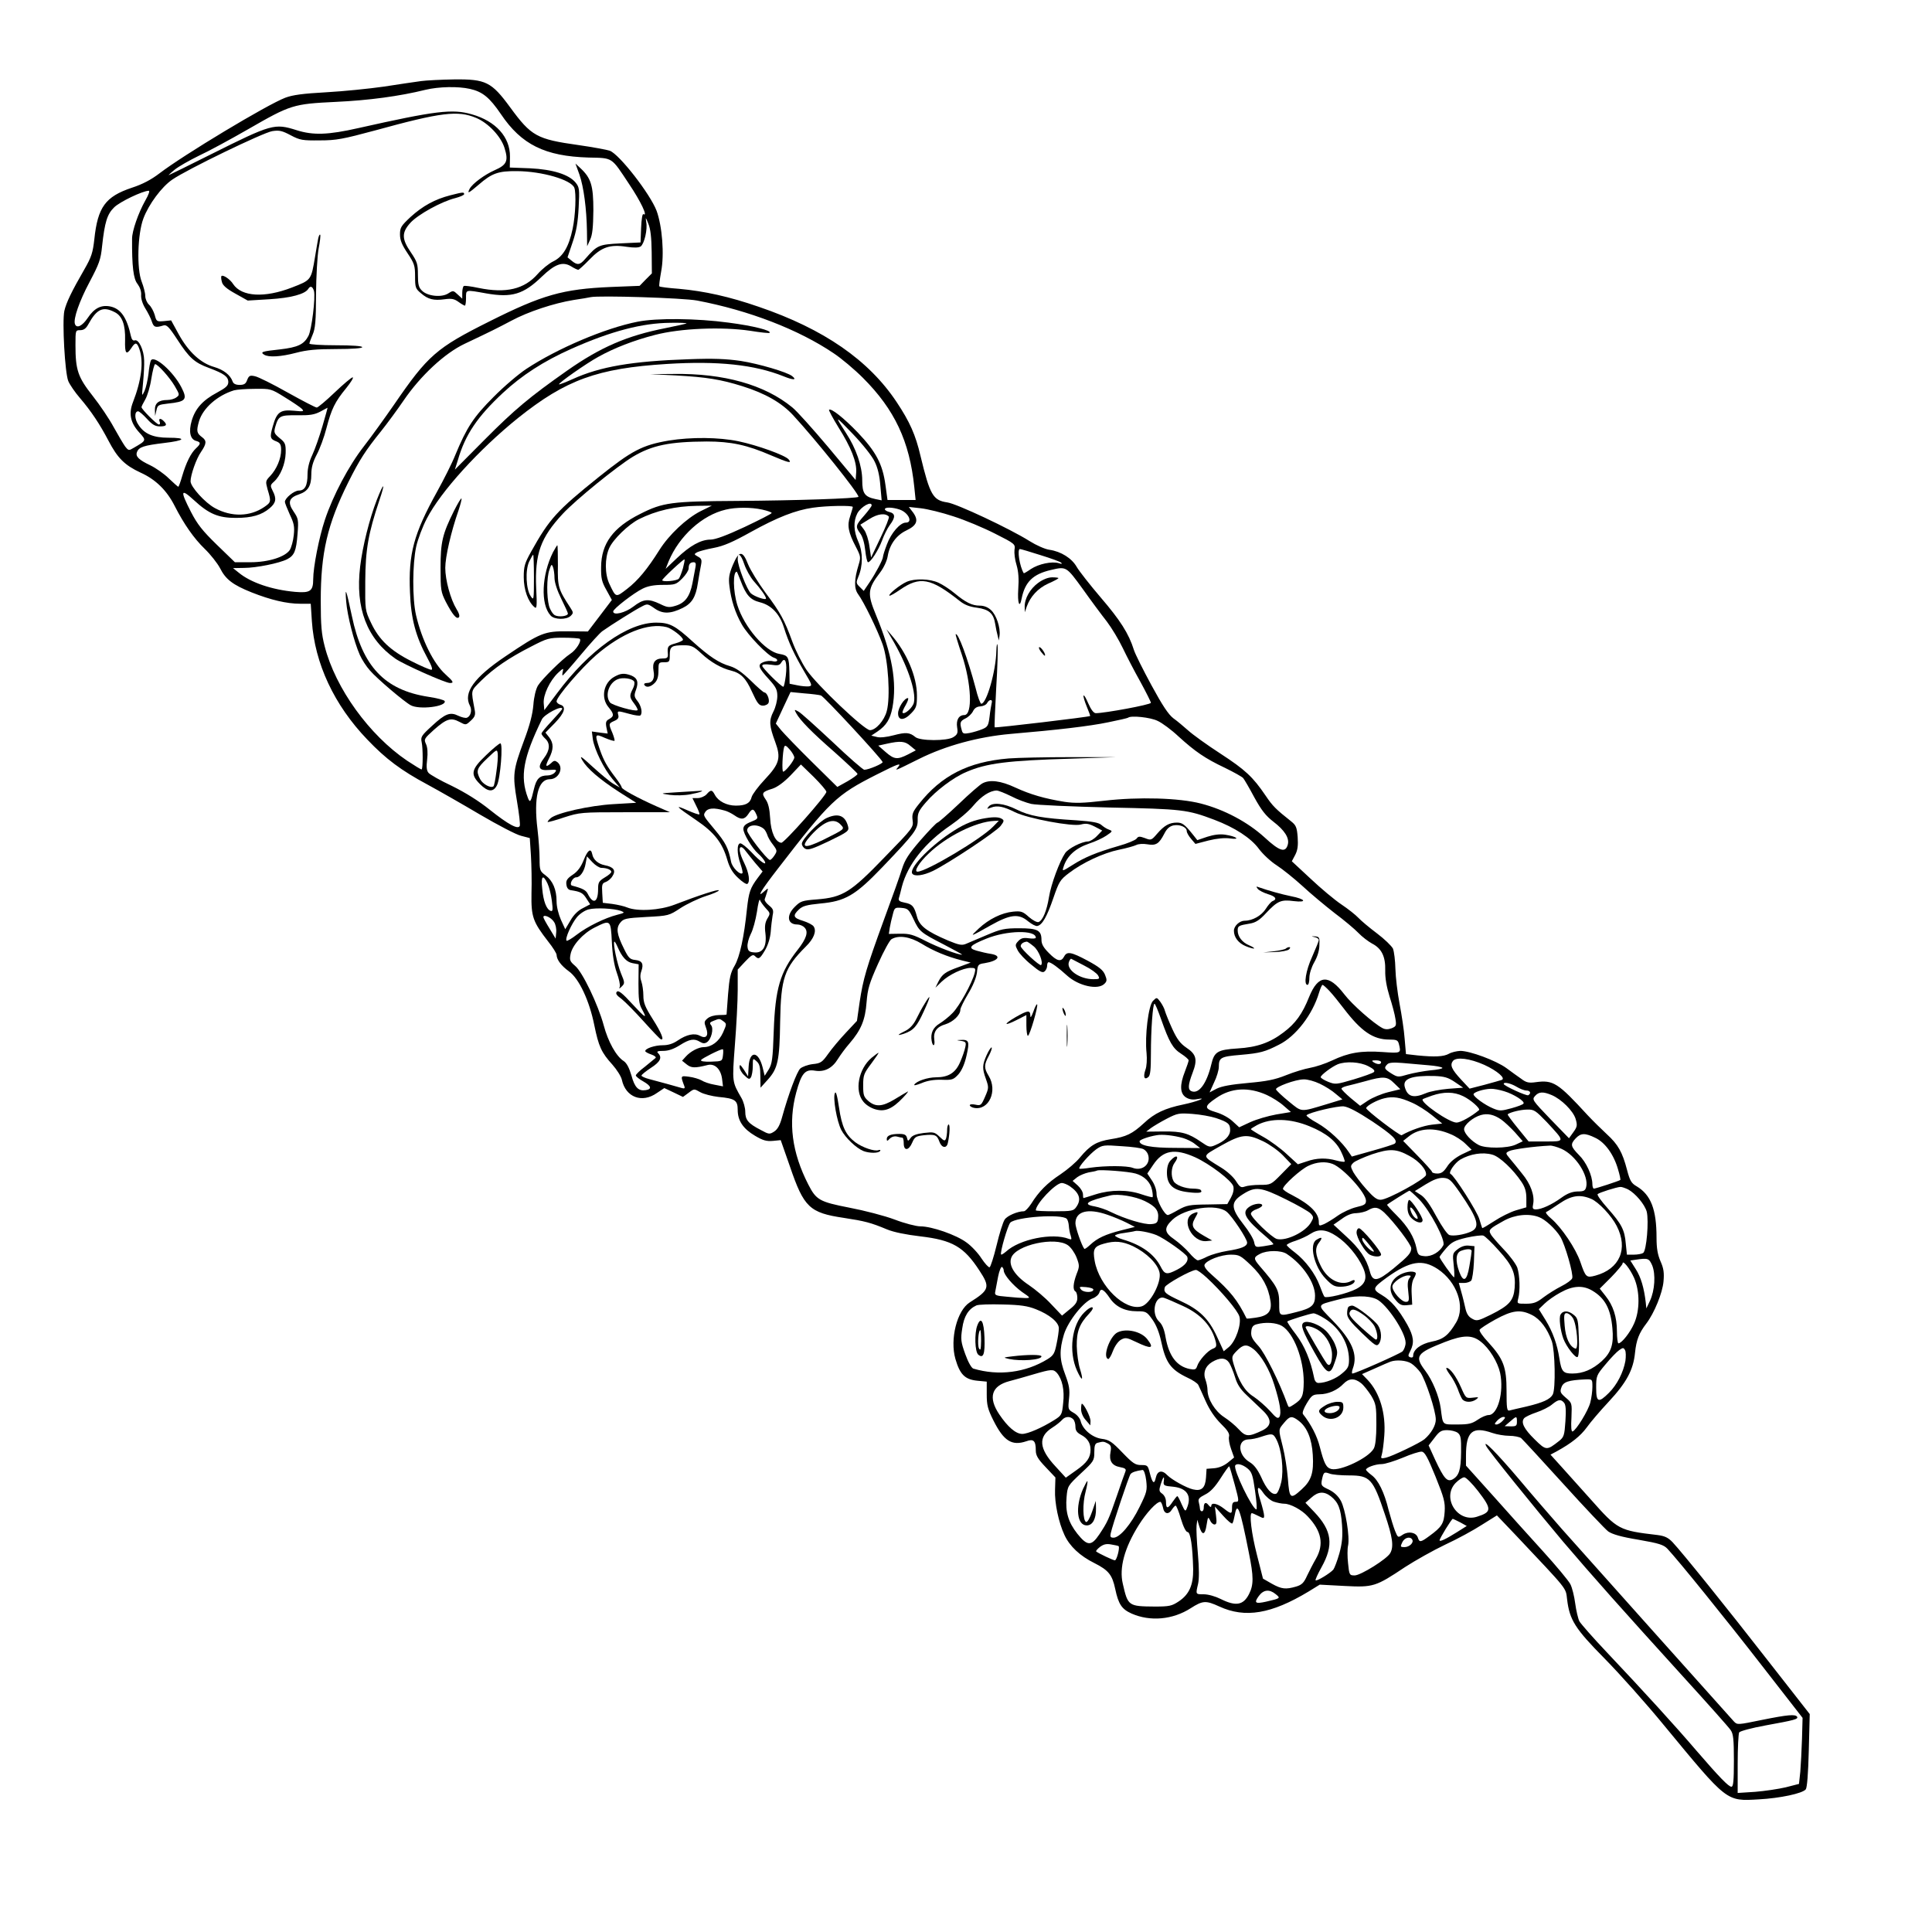 <?xml version="1.0" standalone="no"?>
<!DOCTYPE svg PUBLIC "-//W3C//DTD SVG 20010904//EN"
 "http://www.w3.org/TR/2001/REC-SVG-20010904/DTD/svg10.dtd">
<svg version="1.0" xmlns="http://www.w3.org/2000/svg"
 width="1024pt" height="1024pt" viewBox="0 0 1024 1024"
 preserveAspectRatio="xMidYMid meet">
<g transform="translate(0,1024) scale(0.1,-0.1)"
fill="#000000" stroke="none">
<path d="M2230 9810 c-30 -4 -118 -17 -195 -29 -77 -11 -214 -25 -305 -30
-125 -7 -178 -14 -218 -29 -97 -37 -539 -303 -667 -401 -43 -33 -90 -58 -146
-76 -140 -47 -181 -102 -199 -273 -8 -71 -15 -94 -53 -160 -67 -116 -96 -176
-106 -220 -12 -57 3 -329 21 -372 8 -19 36 -60 62 -90 59 -69 105 -138 151
-226 48 -92 86 -130 170 -169 80 -36 139 -94 181 -177 49 -96 102 -172 159
-227 31 -30 67 -76 81 -102 30 -60 68 -89 168 -129 101 -40 186 -60 257 -60
l56 0 6 -92 c15 -224 118 -445 294 -628 98 -103 180 -164 318 -238 61 -33 187
-105 280 -160 94 -55 191 -106 217 -112 l46 -12 6 -91 c3 -51 5 -141 3 -202
-2 -125 7 -150 89 -256 24 -30 44 -62 44 -70 1 -26 24 -57 65 -87 54 -38 109
-156 135 -286 23 -112 37 -144 96 -209 23 -26 46 -62 50 -80 20 -93 107 -126
186 -70 l39 26 49 -23 50 -24 30 22 c29 22 29 22 62 3 18 -10 61 -21 96 -25
88 -8 102 -18 102 -69 0 -57 29 -100 92 -137 42 -25 61 -30 95 -27 l41 4 49
-140 c74 -217 104 -245 285 -272 111 -17 143 -25 229 -61 36 -15 101 -28 177
-37 170 -20 231 -55 313 -181 58 -88 54 -103 -51 -169 -68 -43 -106 -196 -76
-300 24 -82 50 -108 114 -115 l52 -5 0 -67 c0 -57 5 -78 35 -138 55 -110 98
-137 175 -111 38 14 50 3 50 -49 0 -26 11 -45 52 -88 l52 -55 -2 -65 c-3 -70
19 -174 50 -240 27 -59 82 -111 159 -149 75 -38 94 -62 110 -137 17 -81 35
-107 86 -130 99 -44 219 -33 314 28 64 41 80 42 152 9 137 -63 276 -39 472 79
l60 37 131 -7 c153 -8 165 -4 321 100 54 35 150 89 213 119 63 29 151 77 194
105 l80 50 101 -106 c279 -296 263 -275 271 -339 13 -109 42 -155 198 -313 79
-80 221 -239 316 -355 338 -409 328 -402 503 -392 111 6 230 31 248 53 7 9 13
83 16 206 l5 193 -219 280 c-221 284 -453 572 -508 631 -24 25 -42 33 -80 38
-204 24 -211 28 -353 188 -56 62 -126 141 -157 175 l-57 63 32 17 c80 44 127
82 160 127 19 27 72 89 116 136 95 102 131 169 140 260 7 68 21 104 60 155 42
55 86 163 91 223 4 46 1 69 -16 107 -15 35 -21 68 -21 125 0 150 -30 227 -105
272 -28 16 -36 29 -51 86 -25 96 -48 136 -107 190 -28 26 -74 71 -102 101
-158 172 -182 188 -276 175 -36 -5 -50 -2 -76 18 -18 12 -53 38 -79 57 -55 40
-193 91 -244 91 -19 -1 -46 -7 -60 -15 -28 -16 -76 -18 -167 -9 l-61 7 -7 81
c-3 44 -16 128 -27 186 -11 58 -21 141 -22 185 -1 44 -7 92 -13 107 -7 14 -45
51 -85 81 -40 30 -84 67 -98 82 -14 15 -54 47 -90 71 -36 24 -110 86 -164 137
l-99 92 18 34 c13 25 16 50 13 94 -4 52 -9 63 -34 83 -82 65 -99 82 -136 137
-68 100 -108 137 -240 223 -71 46 -147 101 -170 122 -24 21 -59 51 -79 65 -26
20 -58 68 -116 175 -44 81 -86 165 -93 187 -27 87 -73 158 -175 277 -58 68
-116 142 -128 163 -26 46 -83 82 -145 91 -23 3 -70 24 -105 46 -103 65 -386
198 -436 205 -76 11 -92 39 -142 246 -26 112 -57 181 -126 285 -148 223 -386
388 -732 506 -156 54 -288 83 -421 95 -55 4 -102 10 -105 13 -3 2 2 37 9 77
18 92 6 242 -24 324 -34 89 -197 299 -248 318 -14 5 -89 19 -166 30 -221 31
-250 47 -362 200 -99 135 -129 150 -298 148 -66 -1 -146 -5 -176 -9z m260 -41
c68 -15 105 -46 165 -134 109 -162 234 -223 464 -230 131 -3 119 5 215 -140
62 -92 102 -176 76 -160 -5 3 -10 -26 -12 -72 l-3 -78 -107 -5 c-115 -6 -122
-9 -186 -82 -28 -33 -42 -35 -72 -10 l-22 18 27 80 c20 58 28 106 32 184 5 97
4 107 -16 132 -35 43 -120 70 -242 76 l-107 4 1 58 c1 103 -75 188 -202 224
-103 30 -192 19 -602 -73 -159 -36 -239 -39 -327 -11 -117 37 -132 33 -452
-127 -118 -59 -219 -109 -225 -111 -5 -3 8 10 30 28 22 18 81 51 130 75 50 23
166 86 260 140 226 130 238 134 465 145 174 8 338 30 475 64 71 17 173 19 235
5z m34 -154 c64 -27 131 -98 150 -159 22 -69 12 -90 -52 -118 -54 -24 -118
-71 -133 -99 -14 -28 -6 -24 48 22 70 61 104 73 203 72 134 -1 287 -46 304
-88 11 -29 6 -148 -9 -218 -20 -95 -51 -147 -102 -172 -23 -11 -60 -41 -83
-67 -71 -81 -168 -104 -314 -74 -38 8 -73 13 -78 10 -4 -3 -8 -19 -8 -36 l0
-31 -24 22 c-23 22 -25 22 -50 6 -35 -23 -110 -15 -139 14 -18 17 -22 33 -22
85 0 57 -4 69 -37 118 -49 71 -50 105 -3 157 40 44 165 113 238 131 26 7 47
16 47 21 0 12 -6 11 -73 -6 -82 -21 -146 -56 -211 -115 -50 -47 -56 -56 -56
-92 0 -31 10 -55 40 -100 36 -54 40 -66 40 -123 0 -58 2 -65 31 -89 38 -33 68
-40 126 -32 36 5 51 2 73 -14 15 -11 31 -20 34 -20 3 0 6 18 6 40 0 46 -5 45
107 25 136 -24 198 -5 295 89 70 67 110 81 154 55 17 -11 35 -19 39 -19 3 0
30 24 59 54 63 66 108 82 197 68 41 -6 64 -5 75 2 19 15 37 90 29 130 -4 27
-3 26 11 -9 12 -28 17 -74 18 -152 l1 -112 -33 -33 -32 -33 -153 -6 c-255 -11
-363 -42 -644 -183 -280 -140 -325 -179 -504 -440 -50 -72 -121 -171 -160
-221 -81 -104 -164 -261 -207 -390 -31 -93 -62 -251 -62 -315 0 -63 -16 -74
-96 -67 -122 11 -235 49 -299 102 l-30 24 58 1 c65 0 188 25 229 46 38 20 48
43 55 134 6 75 4 82 -21 119 -33 48 -25 73 29 91 47 16 65 44 65 105 0 37 8
66 29 106 16 30 39 92 51 139 27 103 45 140 105 213 25 31 41 57 34 57 -6 0
-49 -36 -95 -80 -46 -44 -89 -80 -95 -80 -7 0 -76 36 -155 80 -78 44 -156 83
-173 86 -26 6 -32 3 -41 -20 -7 -20 -16 -26 -40 -26 -20 0 -33 6 -37 18 -12
34 -47 62 -98 77 -71 20 -136 80 -187 172 l-41 75 -39 -4 c-37 -3 -39 -2 -48
33 -6 20 -19 44 -30 54 -11 10 -20 31 -20 46 0 16 -9 50 -19 76 -27 68 -22
253 9 335 28 75 97 168 153 206 76 53 483 250 530 257 37 6 53 2 98 -22 49
-26 63 -28 154 -27 88 0 123 7 294 53 349 96 438 107 535 66z m-1754 -438
c-37 -66 -70 -161 -70 -202 -1 -146 7 -214 29 -240 13 -18 21 -40 19 -60 -1
-19 8 -47 23 -71 13 -21 29 -52 34 -69 10 -30 19 -33 61 -20 17 5 29 -6 74
-75 63 -97 91 -122 167 -150 80 -30 103 -46 103 -75 0 -19 -12 -30 -60 -56
-75 -40 -115 -84 -134 -149 -17 -58 -8 -99 24 -107 25 -7 25 -15 -1 -39 -27
-25 -52 -75 -73 -146 -9 -32 -19 -58 -21 -58 -2 0 -25 20 -50 44 -25 25 -70
56 -99 70 -61 29 -79 47 -70 70 10 27 37 35 143 48 112 13 124 28 23 28 -79 0
-127 20 -158 68 -22 31 -22 72 -2 72 6 0 27 -18 47 -40 28 -31 44 -40 69 -40
34 0 40 8 20 28 -17 17 -29 15 -22 -3 4 -8 2 -15 -4 -15 -11 0 -92 81 -92 92
0 4 9 22 20 41 11 19 26 68 32 110 7 43 16 77 20 77 14 0 77 -70 104 -116 26
-45 27 -47 9 -60 -10 -8 -32 -14 -48 -14 -46 0 -67 -17 -66 -53 l1 -32 7 30
c6 28 10 30 61 36 96 10 105 21 71 87 -43 83 -143 171 -161 142 -4 -7 -10 -38
-13 -71 -4 -32 -13 -73 -21 -91 -15 -32 -15 -30 -8 42 4 41 7 95 6 120 -1 54
-29 114 -50 106 -9 -3 -16 4 -20 22 -22 101 -55 147 -111 158 -48 9 -84 -10
-118 -61 -29 -43 -59 -58 -68 -32 -9 27 23 120 78 223 50 95 59 118 66 189 14
128 27 170 64 206 29 29 150 87 183 88 7 1 1 -19 -18 -52z m2925 -530 c274
-52 538 -154 723 -279 41 -27 111 -86 156 -131 168 -168 247 -336 272 -579 l7
-68 -75 0 -74 0 -11 80 c-15 110 -50 176 -146 277 -75 78 -142 131 -153 121
-2 -3 20 -44 50 -93 67 -106 98 -185 94 -239 l-3 -40 -146 175 c-81 96 -166
191 -190 210 -146 120 -363 181 -629 177 l-125 -1 140 -7 c160 -9 235 -21 350
-57 121 -38 207 -87 269 -154 121 -131 346 -412 346 -432 0 -9 -337 -20 -645
-22 -346 -2 -392 -8 -512 -69 -144 -72 -206 -157 -207 -281 -1 -59 3 -78 28
-122 l29 -53 -63 -83 -64 -84 -105 1 c-125 1 -146 -7 -331 -132 -168 -113
-226 -194 -189 -263 12 -23 4 -55 -16 -63 -8 -3 -28 2 -45 10 -44 22 -70 12
-140 -53 -57 -52 -61 -59 -55 -87 7 -32 7 -137 0 -144 -2 -2 -36 19 -77 46
-201 136 -380 384 -437 606 -17 65 -21 111 -21 242 0 254 35 405 146 628 60
120 91 168 174 271 31 39 85 112 119 162 90 132 218 251 324 301 150 71 171
82 247 122 89 48 226 93 330 110 41 6 82 13 90 15 44 10 492 -4 565 -18z
m-3086 -62 c39 -20 56 -67 54 -147 -2 -72 6 -83 33 -43 21 33 30 32 43 -6 23
-66 11 -164 -34 -280 -24 -61 -14 -109 32 -160 40 -44 40 -43 -29 -83 -25 -15
-27 -15 -45 8 -10 14 -37 60 -61 103 -23 43 -73 117 -111 165 -78 99 -91 137
-91 268 0 79 0 80 25 80 19 0 31 9 43 31 45 82 78 97 141 64z m901 -451 c41
-25 82 -53 90 -61 13 -14 9 -15 -42 -10 -72 7 -91 -7 -112 -82 -17 -59 -15
-68 20 -81 19 -8 24 -17 24 -45 0 -46 -24 -102 -58 -138 -25 -26 -25 -29 -14
-70 20 -66 19 -69 -17 -94 -76 -52 -174 -54 -262 -6 -52 28 -129 113 -129 142
0 33 30 119 55 155 30 44 31 60 7 78 -30 22 -32 33 -17 86 21 69 97 136 185
163 14 4 63 8 110 8 85 1 86 1 160 -45z m199 -153 c-16 -55 -40 -123 -54 -153
-16 -33 -25 -71 -25 -101 0 -61 -14 -87 -46 -87 -25 0 -74 -40 -74 -60 0 -6
12 -36 26 -67 22 -46 26 -64 21 -110 -3 -30 -13 -65 -21 -78 -25 -37 -113 -65
-209 -65 l-82 0 -96 93 c-76 74 -103 108 -137 174 -58 113 -55 127 16 62 79
-73 129 -94 222 -94 85 0 137 15 180 52 33 28 37 50 15 92 -13 26 -13 30 6 47
36 32 61 95 63 152 1 49 -2 56 -32 80 -30 25 -31 30 -23 60 17 58 25 62 116
61 67 -1 91 3 122 19 21 11 39 21 39 21 1 1 -11 -44 -27 -98z m2926 -186 c17
-33 27 -76 31 -129 l7 -78 -34 7 c-56 12 -69 30 -69 99 0 76 -33 170 -86 251
-62 96 -60 95 36 -5 50 -52 102 -117 115 -145z m-15 -234 c0 -4 -18 -29 -40
-54 -46 -52 -47 -58 -20 -95 12 -16 22 -51 26 -89 4 -35 10 -63 15 -63 14 0
55 64 74 115 10 28 28 64 41 82 31 41 30 61 -1 69 -14 3 -25 10 -25 15 0 12
41 11 79 -2 46 -16 71 -69 32 -69 -30 0 -78 -55 -100 -115 -12 -31 -21 -60
-21 -66 0 -15 -39 -88 -73 -138 l-29 -43 -21 21 c-20 19 -20 24 -8 53 25 58
25 131 1 185 -26 58 -28 109 -6 152 19 35 76 68 76 42z m-908 -31 c-74 -38
-166 -124 -217 -205 -64 -102 -114 -162 -171 -206 -61 -47 -59 -48 -94 26 -25
52 -25 137 -1 190 21 47 102 125 157 153 92 46 193 69 308 71 l79 1 -61 -30z
m808 23 c0 -5 -7 -26 -14 -49 -17 -48 -10 -86 30 -162 26 -50 27 -56 15 -95
-24 -78 -25 -126 -3 -156 31 -42 102 -188 130 -266 30 -84 42 -281 22 -354
-13 -50 -58 -101 -89 -101 -30 0 -281 239 -336 319 -25 37 -58 103 -75 149
-43 118 -63 154 -143 261 -38 52 -80 120 -92 150 -29 75 -48 74 -81 -4 -20
-48 -23 -70 -18 -110 9 -76 31 -144 66 -205 32 -57 137 -165 170 -176 26 -8
22 -25 -5 -19 -12 4 -35 2 -50 -4 -34 -13 -28 -30 30 -93 36 -40 43 -54 43
-88 0 -22 -9 -59 -21 -82 -24 -47 -22 -75 10 -161 31 -84 23 -115 -55 -198
-35 -37 -66 -79 -70 -93 -8 -33 -31 -46 -84 -46 -48 0 -93 23 -111 57 -15 28
-21 29 -44 3 -10 -11 -31 -20 -47 -20 l-28 0 20 -41 c12 -23 19 -43 17 -45 -3
-3 -31 7 -63 21 -72 32 -63 22 46 -52 96 -65 139 -120 165 -211 12 -41 28 -68
57 -95 21 -20 43 -35 49 -32 16 11 9 58 -16 110 -25 51 -32 85 -16 85 5 0 15
-9 22 -19 8 -10 31 -40 52 -65 l39 -45 -25 -33 c-41 -55 -48 -76 -58 -166 -15
-148 -38 -253 -65 -300 -22 -37 -28 -64 -35 -151 -4 -58 -8 -107 -8 -108 -1
-2 -19 -3 -40 -3 -22 0 -48 -7 -60 -17 -19 -16 -20 -21 -9 -50 16 -42 1 -61
-32 -43 -29 16 -71 7 -118 -25 -25 -17 -50 -25 -79 -25 -42 0 -93 -17 -93 -31
0 -4 14 -12 32 -18 18 -6 28 -15 22 -19 -5 -4 -30 -25 -56 -46 -27 -20 -48
-41 -48 -46 0 -5 18 -20 40 -32 42 -24 47 -41 12 -46 -38 -6 -58 14 -75 77
-12 41 -25 66 -41 77 -40 25 -83 103 -106 189 -30 111 -113 284 -152 316 -27
23 -30 30 -24 61 9 48 66 111 128 142 84 42 85 42 91 -76 3 -68 12 -123 26
-163 12 -33 19 -66 16 -75 -5 -12 -3 -12 11 2 16 16 16 20 -5 70 -20 50 -43
158 -35 167 2 2 9 -9 16 -25 24 -56 48 -83 81 -89 l32 -6 -1 -102 c0 -81 3
-109 18 -135 31 -56 20 -50 -52 28 -51 56 -72 72 -80 64 -9 -9 -3 -19 25 -39
20 -16 72 -69 117 -119 45 -50 85 -92 90 -94 21 -9 4 34 -42 106 -41 65 -50
87 -50 125 0 25 -5 58 -10 73 -7 18 -8 37 -1 56 14 39 5 56 -32 60 -28 3 -36
11 -59 58 -39 78 -44 111 -20 140 17 21 29 24 138 30 118 6 120 7 181 47 34
22 93 50 132 63 39 12 71 26 71 31 0 8 -105 -26 -235 -76 -78 -30 -195 -37
-250 -15 -16 7 -52 15 -80 19 l-50 6 -3 52 c-3 45 0 52 18 58 11 4 28 17 36
31 20 30 7 49 -40 58 -36 7 -62 30 -67 59 -7 34 -24 22 -45 -31 -15 -37 -32
-61 -58 -78 -30 -20 -37 -31 -34 -52 2 -18 10 -28 23 -30 52 -8 64 -14 83 -44
l20 -31 -38 -20 c-25 -12 -49 -35 -66 -65 l-28 -47 -23 50 c-13 30 -23 69 -23
98 0 62 -20 109 -59 138 -29 21 -31 27 -31 86 0 36 -5 106 -11 157 -21 169 3
266 65 266 48 0 76 61 41 90 -13 10 -19 10 -33 -4 -30 -26 -34 -19 -12 24 25
49 25 80 1 112 l-20 25 50 51 c52 54 62 87 29 97 -11 3 -20 12 -20 18 1 25
130 175 210 245 136 117 276 173 374 148 27 -7 86 -52 86 -67 0 -4 -18 -13
-40 -19 -40 -11 -44 -16 -40 -57 1 -19 -4 -23 -28 -23 -40 0 -56 -21 -48 -66
8 -40 -5 -64 -36 -64 -10 0 -16 -4 -13 -10 10 -16 33 -12 55 10 14 14 20 33
20 65 0 43 1 45 30 45 28 0 30 2 30 39 0 45 10 51 76 51 39 0 51 -6 92 -44 48
-45 106 -78 156 -90 52 -13 79 -39 112 -113 28 -61 37 -73 58 -73 13 0 27 7
30 16 6 17 -9 54 -23 54 -4 0 -37 28 -72 63 -46 44 -77 66 -109 76 -59 17
-109 50 -198 130 -94 86 -123 101 -194 101 -151 0 -356 -146 -526 -375 l-67
-89 -3 36 c-4 44 32 120 76 162 27 25 30 26 25 7 -3 -11 -3 -21 -1 -21 3 0 46
49 97 110 50 60 101 116 114 125 45 32 177 115 208 130 30 16 32 16 69 -10 43
-30 84 -29 149 3 48 24 69 57 80 132 6 36 13 79 17 97 5 26 2 33 -17 43 -21
12 -21 13 -4 23 10 5 50 16 88 23 53 10 101 31 198 85 139 77 236 115 327 128
74 11 212 13 212 4z m-480 -14 c27 -6 50 -14 50 -18 0 -4 -65 -37 -143 -74
-96 -45 -156 -67 -181 -67 -51 0 -109 -32 -179 -99 l-59 -56 16 40 c56 134
178 245 303 274 54 13 134 13 193 0z m1014 -36 c60 -19 158 -60 219 -91 107
-54 109 -56 104 -86 -2 -17 2 -53 11 -81 10 -34 13 -74 9 -127 -5 -75 7 -107
18 -50 18 88 60 129 155 151 82 19 81 20 169 -101 44 -62 102 -140 128 -173
25 -33 63 -96 84 -140 21 -44 63 -125 94 -180 30 -55 55 -105 55 -110 0 -10
-245 -55 -292 -55 -11 0 -25 18 -40 52 -12 28 -23 47 -25 41 -2 -5 6 -31 17
-58 11 -26 19 -49 18 -50 -5 -5 -502 -64 -506 -60 -2 2 2 95 8 207 7 112 10
214 7 228 -2 14 -5 1 -6 -28 -2 -108 -52 -282 -80 -282 -5 0 -19 37 -30 83
-42 158 -94 298 -106 285 -1 -1 13 -50 33 -108 51 -153 58 -320 13 -320 -29 0
-44 -26 -38 -65 5 -30 2 -38 -20 -52 -32 -21 -178 -21 -202 1 -29 24 -50 26
-114 9 -37 -10 -74 -14 -90 -9 l-29 7 33 22 c47 32 67 65 79 126 25 134 -1
283 -87 491 -47 114 -45 138 22 226 19 25 36 61 40 86 10 62 46 111 98 136 57
27 67 53 37 95 l-23 30 64 -7 c35 -4 113 -23 173 -43z m-343 -1 c4 -4 -16 -54
-44 -112 l-50 -105 -9 60 c-4 33 -17 72 -28 87 l-20 27 48 30 c44 28 84 33
103 13z m803 -204 c55 -17 106 -35 111 -41 6 -6 2 -7 -13 -2 -37 11 -107 -4
-148 -31 -20 -14 -37 -24 -38 -22 -22 36 -36 128 -20 128 4 0 52 -14 108 -32z
m-1569 -49 c10 -29 32 -68 49 -88 37 -41 66 -82 66 -93 0 -11 -61 10 -80 27
-21 19 -70 145 -70 181 0 40 17 27 35 -27z m-325 -20 c-7 -24 -17 -50 -22 -56
-10 -12 -88 -19 -88 -8 0 8 114 114 118 110 2 -2 -2 -23 -8 -46z m66 4 c-3
-16 -10 -54 -16 -85 -14 -70 -39 -104 -90 -119 -33 -10 -44 -9 -82 10 -61 29
-88 27 -141 -14 -43 -33 -107 -49 -107 -26 0 14 109 98 156 121 28 14 61 20
108 20 64 0 70 2 102 34 19 19 34 43 34 53 0 23 8 33 27 33 10 0 13 -8 9 -27z
m239 -70 c29 -77 51 -102 102 -115 61 -15 105 -61 128 -134 25 -80 55 -144
108 -234 42 -71 44 -75 23 -78 -11 -1 -39 1 -61 6 l-40 8 -1 61 c-2 82 -6 89
-53 97 -74 12 -186 141 -223 259 -23 74 -24 177 -3 177 1 0 10 -21 20 -47z
m-852 -309 c11 -11 -20 -60 -50 -79 -43 -28 -151 -135 -172 -169 -11 -19 -21
-60 -24 -102 -4 -49 -19 -108 -50 -190 -58 -157 -61 -179 -37 -320 11 -65 18
-124 15 -131 -8 -22 -61 7 -159 85 -57 46 -129 91 -200 126 -62 29 -118 61
-125 70 -10 12 -12 32 -7 71 4 34 2 64 -6 81 -12 26 -10 29 42 76 67 59 90 66
135 42 34 -18 34 -18 60 6 22 20 26 31 21 57 -20 110 -23 98 35 156 66 65 146
120 264 180 85 44 95 47 171 47 44 0 83 -3 87 -6z m1092 -195 c-4 -32 -10 -59
-13 -59 -13 1 -112 100 -112 111 0 8 14 10 45 6 38 -6 47 -4 57 13 20 32 31
-2 23 -71z m186 -105 c15 -4 321 -334 327 -353 3 -8 -74 -41 -97 -41 -7 0 -84
67 -170 149 -87 81 -167 154 -180 160 -21 12 -22 11 -11 -9 20 -37 80 -99 205
-208 66 -59 120 -110 120 -114 0 -5 -24 -22 -53 -39 l-54 -30 -135 133 c-74
73 -147 149 -163 168 l-28 35 39 84 39 83 72 -7 c40 -3 80 -8 89 -11z m905
-41 c-2 -10 -8 -42 -11 -71 -6 -48 -10 -55 -39 -67 -17 -7 -47 -16 -67 -20
-32 -6 -37 -4 -42 17 -11 38 -8 46 20 60 15 7 33 24 40 38 8 17 21 25 39 26
15 1 31 8 36 18 12 21 31 21 24 -1z m-2276 -30 c0 -3 -25 -32 -55 -64 -30 -32
-55 -62 -55 -67 0 -5 9 -17 20 -27 27 -25 25 -61 -6 -102 -37 -49 -30 -69 26
-64 40 3 43 1 31 -13 -7 -9 -24 -16 -38 -16 -43 0 -60 -17 -73 -72 -16 -69
-21 -76 -32 -47 -43 114 -25 212 74 416 13 27 108 77 108 56z m3156 -64 c24
-11 74 -48 111 -83 87 -79 140 -116 246 -166 47 -23 90 -47 96 -54 6 -7 33
-53 59 -102 38 -69 61 -98 101 -129 60 -46 85 -86 77 -120 -12 -47 -43 -38
-124 37 -89 81 -213 147 -337 179 -116 30 -330 36 -512 15 -112 -13 -156 -14
-210 -6 -106 17 -182 39 -262 76 -77 36 -135 43 -174 22 -12 -6 -69 -55 -126
-110 -57 -54 -108 -98 -112 -98 -5 0 -45 -42 -89 -92 -64 -74 -84 -105 -99
-153 -10 -33 -53 -154 -96 -270 -93 -255 -110 -312 -129 -438 l-14 -98 -59
-63 c-32 -34 -74 -84 -93 -111 -32 -45 -40 -51 -82 -55 -26 -3 -55 -14 -66
-23 -18 -16 -63 -136 -97 -259 -11 -40 -23 -63 -41 -75 -25 -16 -28 -16 -72 8
-66 34 -82 53 -82 97 0 20 -9 53 -20 72 -50 87 -50 82 -35 281 8 101 15 233
15 292 l0 108 39 42 c32 34 42 40 52 30 20 -20 26 -16 54 31 16 28 27 64 30
97 2 30 7 69 10 87 6 27 3 35 -19 53 -15 12 -25 26 -23 33 2 6 8 22 12 36 8
25 8 25 -14 6 -44 -40 -18 4 72 120 277 359 309 390 522 498 117 59 136 66
114 39 -17 -20 -18 -20 111 44 142 71 316 118 485 133 247 21 420 41 520 62
55 11 102 22 104 24 14 13 120 2 157 -17z m-1310 -133 l28 -23 -42 -22 c-56
-28 -72 -27 -118 13 l-39 34 45 10 c72 16 97 14 126 -12z m-616 -61 c0 -15
-47 -75 -59 -75 -8 0 -3 104 5 130 4 12 11 9 30 -13 13 -15 24 -34 24 -42z
m170 -182 c0 -19 -224 -272 -239 -270 -32 4 -55 56 -59 130 -3 51 -10 80 -24
100 -23 33 -19 40 37 57 26 9 60 34 95 70 l55 58 68 -66 c37 -37 67 -72 67
-79z m979 -23 c32 -17 81 -35 107 -41 27 -6 213 -14 414 -19 387 -8 413 -11
556 -65 108 -41 194 -96 237 -155 21 -28 63 -67 93 -86 31 -20 92 -69 136
-109 44 -41 121 -105 171 -144 51 -38 108 -86 127 -106 19 -20 52 -45 72 -56
51 -26 72 -69 70 -143 -1 -39 7 -86 23 -138 14 -43 28 -96 31 -118 6 -36 4
-40 -20 -50 -19 -7 -34 -7 -49 1 -47 25 -161 125 -202 179 -83 108 -138 104
-186 -13 -36 -91 -73 -142 -136 -189 -72 -55 -142 -79 -243 -85 -107 -7 -124
-17 -140 -85 -24 -100 -65 -157 -104 -142 -21 8 -20 32 5 98 27 70 20 98 -33
133 -32 22 -49 44 -74 98 -18 39 -35 82 -39 95 -3 14 -15 36 -25 50 -19 25
-19 25 -39 5 -24 -24 -44 -185 -34 -277 3 -32 1 -70 -6 -88 -13 -38 -6 -56 15
-39 11 9 14 39 14 124 0 127 10 265 19 265 4 0 19 -37 35 -82 43 -122 62 -155
106 -183 22 -14 40 -30 40 -35 0 -5 -9 -32 -20 -60 -28 -71 -26 -115 5 -136
17 -11 36 -14 58 -10 64 12 1 -13 -71 -28 -97 -20 -153 -46 -209 -99 -62 -57
-93 -72 -176 -85 -75 -12 -109 -32 -163 -97 -20 -25 -66 -64 -103 -89 -70 -46
-115 -91 -156 -157 -14 -21 -31 -39 -38 -39 -34 0 -89 -24 -102 -44 -9 -13
-28 -74 -43 -137 -15 -62 -32 -114 -37 -116 -6 -1 -25 20 -43 47 -17 27 -53
66 -80 85 -54 40 -183 85 -244 85 -22 0 -84 16 -136 36 -53 20 -161 48 -240
63 -159 31 -176 41 -218 123 -87 170 -107 327 -64 487 28 103 47 125 100 116
50 -8 91 13 121 62 13 21 40 58 62 83 61 71 83 124 90 218 6 72 14 99 61 204
30 67 62 125 71 130 39 23 99 13 160 -24 61 -38 135 -69 215 -89 l45 -11 -62
-23 c-73 -26 -89 -38 -110 -79 l-15 -31 33 32 c40 38 113 72 153 73 26 0 28
-2 22 -27 -13 -52 -81 -176 -117 -212 -19 -20 -51 -45 -69 -56 -35 -21 -49
-52 -42 -92 6 -34 19 -28 14 6 -6 42 13 69 59 82 41 13 79 49 79 77 0 9 19 47
41 84 26 43 43 85 47 113 4 42 6 45 41 50 72 12 92 39 34 49 -21 3 -55 11 -76
17 -50 14 -38 28 51 64 108 44 262 47 262 5 0 -5 -17 -6 -38 -3 -29 4 -41 0
-55 -15 -17 -18 -17 -23 -3 -49 8 -16 40 -51 72 -76 44 -37 60 -45 70 -36 8 6
14 20 14 30 0 11 3 19 8 19 12 0 52 -29 98 -71 61 -55 164 -78 198 -43 13 13
14 20 3 47 -10 25 -31 42 -92 75 -88 47 -110 51 -125 22 -16 -30 -38 -25 -81
19 -28 28 -39 47 -39 69 0 51 -20 62 -118 62 -77 0 -97 -4 -172 -36 -47 -20
-97 -41 -111 -47 -22 -9 -38 -5 -94 18 -115 49 -152 78 -165 127 -15 56 -25
66 -66 74 -26 5 -33 11 -30 23 3 9 10 36 16 61 31 119 123 234 260 327 41 28
95 74 119 103 42 50 87 79 123 80 10 0 44 -14 77 -30z m-1519 -76 c14 -3 37
-15 52 -25 35 -25 54 -24 74 6 20 31 28 31 42 0 11 -24 9 -26 -28 -41 -30 -12
-40 -22 -40 -38 0 -25 46 -102 79 -131 13 -11 27 -28 33 -38 16 -30 -21 -6
-70 47 -24 25 -50 46 -58 46 -19 0 -19 -55 1 -110 8 -24 13 -45 10 -48 -12
-12 -54 30 -60 60 -14 73 -30 103 -86 170 -62 74 -63 76 -51 94 14 22 46 24
102 8z m207 -96 c7 -5 15 -20 19 -31 3 -12 17 -37 31 -54 23 -31 23 -34 7 -58
-9 -14 -20 -24 -24 -23 -20 8 -120 138 -120 156 0 31 53 37 87 10z m-859 -208
c28 0 52 -10 52 -21 0 -6 -16 -19 -35 -30 -31 -19 -35 -26 -35 -62 0 -70 -26
-82 -54 -26 -10 21 -27 30 -84 45 -17 5 3 44 22 44 21 0 43 32 50 73 l7 38 29
-31 c15 -16 37 -30 48 -30z m-286 -83 c9 -19 19 -60 23 -92 6 -47 5 -57 -6
-53 -22 7 -39 50 -45 117 -8 69 4 79 28 28z m1156 -130 c25 -27 26 -28 9 -56
-12 -21 -15 -41 -10 -79 8 -69 -14 -105 -60 -100 -26 2 -33 8 -35 30 -2 14 6
45 17 67 12 22 26 75 33 118 6 43 13 71 16 63 2 -8 16 -27 30 -43z m-767 -15
c22 -9 21 -10 -21 -21 -63 -16 -157 -62 -213 -105 -27 -21 -51 -35 -54 -32
-10 10 26 90 55 125 15 18 42 36 62 41 39 10 134 5 171 -8z m1550 -42 c32 -68
37 -72 163 -137 55 -29 98 -52 95 -53 -21 -1 -127 39 -192 72 -66 34 -86 40
-137 39 l-59 -1 5 33 c3 17 10 49 16 70 9 36 11 38 46 35 34 -3 39 -8 63 -58z
m-1905 -16 c9 -12 14 -38 12 -56 l-3 -33 -32 53 c-18 29 -33 56 -33 61 0 17
41 -1 56 -25z m2543 -130 c27 -22 52 -86 39 -99 -7 -7 -108 86 -108 100 0 12
13 22 32 24 3 1 20 -11 37 -25z m268 -102 c34 -17 67 -41 73 -52 10 -18 8 -20
-25 -20 -72 0 -143 49 -130 90 4 12 10 20 13 18 4 -2 35 -18 69 -36z m1299
-134 c17 -18 51 -60 76 -93 93 -122 156 -165 242 -165 37 0 45 -3 50 -22 13
-51 13 -51 -86 -44 -112 8 -180 -3 -268 -45 -36 -17 -88 -34 -117 -39 -28 -5
-85 -22 -127 -39 -60 -24 -102 -32 -202 -41 -89 -8 -138 -17 -165 -30 l-38
-20 24 53 c14 28 25 66 25 82 0 50 10 55 116 64 103 9 129 16 203 54 89 44
178 160 212 275 7 23 15 42 19 42 3 0 20 -15 36 -32z m-3212 -161 c18 -13 18
-15 -2 -60 -21 -47 -61 -77 -102 -77 -27 0 -70 -22 -95 -50 l-20 -22 25 -20
c24 -19 43 -20 110 -3 38 10 70 -21 77 -72 l5 -41 -46 9 c-25 4 -56 15 -68 23
-13 7 -42 16 -66 19 -46 6 -46 6 -24 -52 3 -9 -1 -12 -14 -8 -30 9 -125 35
-171 47 -24 6 -43 15 -43 19 0 5 23 23 50 41 50 32 61 55 38 78 -9 9 -3 12 28
12 27 0 55 10 87 30 52 33 77 37 107 18 15 -9 25 -10 37 -2 23 15 37 72 22 90
-9 11 -7 16 12 23 32 13 33 13 53 -2z m-2 -179 c-4 -33 -4 -33 -63 -35 -39 -1
-57 2 -53 9 6 9 99 56 114 57 4 1 4 -14 2 -31z m4035 -52 c68 -31 116 -72 92
-80 -8 -3 -49 -14 -92 -26 l-78 -20 -44 47 c-52 56 -61 78 -44 100 19 22 90
13 166 -21z m-547 14 c0 -13 -20 -13 -40 0 -12 8 -9 10 13 10 15 0 27 -4 27
-10z m-68 -21 c28 -14 37 -24 30 -31 -6 -6 -54 -23 -107 -39 -92 -27 -97 -28
-135 -13 -22 9 -40 20 -40 25 0 11 59 55 90 68 43 17 118 13 162 -10z m318 5
c39 -3 72 -9 75 -14 2 -4 -26 -10 -63 -13 -37 -4 -91 -14 -120 -22 -51 -15
-54 -15 -87 5 -38 24 -41 30 -22 49 8 9 32 11 80 7 37 -3 99 -9 137 -12z m141
-89 l44 -30 -80 -6 c-44 -4 -97 -14 -117 -23 -68 -29 -99 -19 -113 35 -10 42
39 59 156 56 55 -2 74 -8 110 -32z m-321 -7 l32 -31 -65 -16 c-36 -9 -83 -29
-106 -44 l-42 -28 -50 41 c-27 23 -49 45 -49 50 0 4 12 10 28 14 15 3 59 15
97 25 99 28 118 26 155 -11z m-395 -2 c28 -13 66 -37 85 -54 l35 -29 -85 -26
c-140 -42 -128 -43 -199 15 -36 29 -66 58 -68 64 -4 13 103 53 147 53 19 1 58
-10 85 -23z m1043 -16 c18 -11 41 -20 52 -20 21 0 27 -15 10 -25 -9 -5 -130
50 -130 60 0 12 38 3 68 -15z m-1323 -44 c28 -13 68 -38 89 -57 l38 -33 -78
-13 c-44 -8 -105 -26 -138 -41 l-58 -27 -35 32 c-20 19 -57 39 -88 48 -64 19
-64 31 1 75 79 55 172 60 269 16z m1258 20 c50 -15 110 -53 102 -65 -2 -5 -31
-16 -64 -25 -55 -15 -63 -15 -97 -1 -44 18 -104 62 -104 75 0 11 53 28 91 29
14 1 46 -5 72 -13z m-218 -26 c40 -19 93 -66 84 -74 -39 -33 -98 -66 -119 -66
-39 0 -196 109 -179 124 2 2 24 10 49 19 62 21 116 21 165 -3z m469 6 c52 -22
114 -84 127 -126 10 -34 9 -42 -12 -71 l-23 -32 -99 102 c-95 99 -98 103 -81
122 20 23 43 24 88 5z m-739 -41 c28 -12 75 -42 105 -66 l54 -44 -54 -6 c-44
-5 -114 -29 -161 -56 -8 -5 -191 134 -188 144 3 13 58 43 97 52 46 11 83 5
147 -24z m-211 -99 c108 -73 136 -100 119 -117 -4 -4 -57 -21 -118 -38 l-110
-31 -15 22 c-36 55 -109 122 -167 155 -35 19 -61 38 -58 42 15 15 163 50 197
47 25 -3 73 -28 152 -80z m924 -3 c98 -106 99 -103 -7 -103 l-89 0 -57 70
c-32 39 -56 72 -54 74 13 11 70 25 104 25 36 1 44 -5 103 -66z m-1753 21 c65
-22 75 -31 75 -64 0 -31 -28 -58 -80 -80 -28 -12 -34 -10 -73 17 -68 47 -103
57 -201 56 l-91 -1 25 19 c14 10 52 33 85 50 56 29 65 30 135 25 41 -3 98 -13
125 -22z m1512 -8 c17 -12 50 -43 73 -68 l41 -47 -38 -18 c-44 -20 -158 -21
-195 -2 -39 20 -78 62 -78 84 0 23 47 63 89 75 35 10 69 3 108 -24z m-1015
-36 c88 -36 141 -79 167 -136 12 -25 20 -48 18 -51 -3 -2 -22 0 -44 6 -53 15
-105 14 -158 -5 l-46 -15 -59 54 c-32 30 -88 71 -124 91 -36 20 -66 39 -66 41
0 3 15 12 33 22 73 38 175 36 279 -7z m748 -42 c25 -10 60 -33 77 -50 l33 -32
-53 -25 c-33 -17 -61 -39 -76 -63 -19 -29 -31 -38 -53 -38 -15 0 -28 4 -28 9
0 4 -35 43 -77 86 l-76 78 29 23 c56 46 137 50 224 12z m-1419 -20 c20 -6 49
-20 63 -32 l27 -21 -133 1 c-126 0 -188 12 -188 35 0 8 47 25 90 32 30 6 92
-1 141 -15z m2185 1 c51 -24 98 -89 120 -167 9 -29 14 -55 12 -56 -5 -5 -131
-46 -140 -46 -4 0 -8 10 -8 23 0 46 -32 117 -71 155 -45 46 -47 57 -17 89 27
28 49 29 104 2z m-1761 -18 c33 -16 80 -49 105 -75 l44 -46 -54 -55 c-53 -54
-55 -55 -112 -55 -31 0 -67 -4 -80 -9 -20 -7 -26 -4 -47 29 -13 21 -48 53 -78
71 -106 66 -106 57 -1 117 109 61 137 64 223 23z m-634 -42 c10 -5 21 -18 24
-29 16 -50 -30 -89 -81 -70 -30 12 -146 12 -224 1 -30 -5 -57 -7 -59 -5 -8 7
55 78 90 103 32 22 40 23 133 16 55 -3 107 -10 117 -16z m2215 2 c76 -34 146
-143 131 -203 -5 -19 -13 -23 -46 -23 -29 -1 -53 -10 -85 -33 -51 -37 -106
-62 -135 -62 -17 0 -20 5 -15 28 9 45 -13 107 -59 162 -23 29 -52 65 -65 80
-23 28 -23 29 -3 39 17 9 129 25 216 29 11 1 38 -7 61 -17z m-805 -38 c52 -28
92 -75 87 -101 -4 -21 -203 -131 -240 -131 -20 -1 -38 13 -77 57 -28 31 -58
72 -68 89 -16 31 -16 34 0 50 9 9 54 29 99 45 94 31 128 30 199 -9z m-1136 -7
c77 -35 194 -124 202 -154 4 -17 -1 -38 -13 -60 l-19 -34 -105 -2 c-95 -1
-110 -4 -154 -28 -27 -16 -52 -28 -56 -28 -18 0 -60 78 -60 112 0 21 -10 50
-25 72 l-24 36 31 46 c52 78 114 89 223 40z m1575 14 c38 -10 110 -78 154
-144 19 -28 26 -52 26 -87 l0 -48 -55 -16 c-30 -9 -82 -35 -115 -57 -34 -22
-62 -39 -64 -37 -1 2 -8 23 -15 47 -11 40 -134 233 -153 240 -13 6 22 58 52
76 52 30 118 41 170 26z m-847 -49 c57 -22 177 -154 177 -195 0 -19 -8 -24
-51 -34 -29 -7 -72 -27 -98 -45 -25 -18 -58 -38 -73 -45 -26 -11 -28 -10 -28
11 0 47 -44 92 -142 143 -27 13 -48 28 -48 33 0 18 95 104 135 122 44 21 91
24 128 10z m-1044 -51 c46 -13 79 -46 87 -87 4 -19 5 -36 3 -38 -3 -2 -29 5
-59 15 -72 25 -162 25 -242 0 -34 -11 -64 -20 -65 -20 -2 0 -3 9 -3 20 0 12
-12 32 -27 46 l-28 25 25 20 c14 10 41 21 60 25 19 3 40 7 45 10 16 6 167 -5
204 -16z m1718 -100 c97 -141 110 -185 59 -208 -36 -16 -92 -25 -114 -18 -11
4 -39 44 -68 97 -32 60 -59 99 -81 114 l-34 22 58 36 c41 25 68 35 93 34 31
-2 40 -10 87 -77z m-2067 33 c52 -36 63 -71 34 -111 -14 -20 -23 -22 -115 -22
-54 0 -99 2 -99 5 0 34 105 145 138 145 9 0 29 -8 42 -17z m2959 -17 c39 -21
88 -79 99 -118 12 -49 -1 -207 -19 -219 -8 -5 -30 -9 -50 -9 l-36 0 -6 58 c-6
74 -22 104 -97 189 -33 37 -57 70 -52 74 8 8 100 37 120 38 7 1 26 -6 41 -13z
m-1813 -53 c63 -31 122 -65 131 -75 16 -18 16 -22 2 -46 -28 -51 -131 -101
-181 -89 -28 8 -138 114 -138 134 0 8 14 19 30 24 17 6 30 15 30 20 0 15 -44
10 -68 -7 -43 -30 -25 -63 92 -162 21 -18 37 -35 35 -37 -2 -2 -25 -6 -50 -10
-45 -7 -46 -6 -52 22 -3 16 -28 58 -56 93 -69 88 -69 119 -4 160 67 43 96 39
229 -27z m706 0 c59 -62 141 -218 128 -243 -19 -36 -62 -61 -99 -58 -32 3 -36
7 -43 41 -12 60 -46 116 -105 175 -30 30 -53 55 -51 57 10 9 114 74 118 74 3
1 26 -20 52 -46z m-1454 -9 c57 -28 75 -51 70 -92 -2 -22 -9 -28 -36 -30 -36
-4 -141 28 -214 64 -25 13 -65 26 -87 30 -66 11 -39 29 84 58 41 10 132 -5
183 -30z m2365 12 c39 -16 108 -89 136 -144 62 -121 16 -228 -113 -263 -48
-13 -52 -9 -80 73 -24 70 -99 182 -154 229 -21 17 -32 33 -27 35 6 2 36 22 69
44 64 44 110 51 169 26z m-1931 -69 c30 -25 108 -143 108 -163 0 -20 -29 -32
-105 -44 -37 -6 -85 -20 -106 -30 -21 -11 -44 -20 -50 -20 -7 0 -28 18 -46 40
-19 22 -55 54 -79 71 -54 37 -56 60 -10 104 66 62 235 87 288 42z m835 -4 c53
-51 143 -170 143 -189 -1 -26 -14 -41 -94 -107 -87 -71 -111 -74 -126 -14 -18
66 -54 120 -126 185 l-66 61 43 30 c28 21 54 31 78 31 20 1 47 7 61 15 36 21
54 18 87 -12z m-1466 -12 c30 -10 75 -29 99 -41 l45 -23 -72 -18 c-83 -21
-127 -41 -165 -77 -15 -14 -29 -24 -31 -21 -14 17 -47 113 -47 135 0 64 66 82
171 45z m-217 -21 c5 -5 10 -22 11 -37 1 -15 5 -39 10 -52 6 -21 5 -23 -11
-17 -86 33 -260 -2 -331 -67 -13 -11 -25 -19 -27 -16 -7 9 35 154 49 169 31
30 272 47 299 20z m2503 9 c33 -12 87 -62 113 -104 25 -40 71 -201 63 -220 -3
-9 -29 -28 -57 -42 -28 -14 -71 -41 -95 -59 -36 -28 -53 -34 -93 -34 -48 0
-48 0 -41 28 11 42 8 123 -5 163 -7 19 -39 63 -72 97 -32 34 -64 70 -69 81
-13 23 -6 29 70 71 58 32 132 40 186 19z m-2028 -95 c42 -17 158 -99 164 -116
7 -22 -11 -45 -53 -67 -56 -29 -67 -27 -89 17 -34 65 -100 113 -198 142 -24 7
-43 17 -43 21 0 4 21 11 48 14 26 4 52 8 57 10 16 5 76 -6 114 -21z m955 -6
c55 -36 112 -104 140 -166 25 -55 14 -88 -36 -114 -46 -24 -159 -51 -168 -41
-4 4 -15 31 -25 58 -23 63 -76 134 -131 176 -24 18 -44 36 -44 40 0 4 21 15
48 23 26 9 61 25 77 36 43 28 84 25 139 -12z m859 -75 c74 -81 91 -122 85
-199 -6 -68 -28 -93 -126 -142 -69 -34 -76 -35 -100 -21 -19 10 -29 27 -35 54
-5 22 -14 61 -22 88 l-13 47 28 0 c15 0 32 6 38 13 5 6 12 50 14 97 l3 85 -31
3 c-19 2 -40 -5 -58 -19 -27 -21 -28 -24 -21 -86 4 -34 4 -63 2 -63 -7 0 -77
99 -77 108 1 4 16 24 35 46 29 33 45 41 107 56 40 9 81 14 90 11 9 -3 46 -38
81 -78z m-2283 27 c16 -11 36 -40 46 -65 16 -42 16 -48 0 -88 -18 -49 -21 -83
-6 -92 6 -3 10 -19 10 -35 0 -21 -10 -36 -41 -60 l-40 -33 -57 60 c-31 34 -85
79 -119 102 -74 49 -109 104 -93 145 25 68 233 113 300 66z m345 -5 c72 -35
132 -94 141 -141 10 -52 -50 -165 -95 -178 -88 -26 -225 107 -249 241 -11 62
-3 77 48 91 59 17 99 13 155 -13z m1795 -26 c0 -5 -5 -42 -12 -80 -13 -79 -32
-89 -54 -29 -21 58 -18 99 9 110 31 12 57 12 57 -1z m-980 -15 c86 -57 150
-153 150 -222 0 -50 -18 -66 -98 -86 -95 -24 -92 -25 -92 48 0 68 -12 90 -102
194 -35 41 -35 48 0 66 37 20 112 20 142 0z m-190 -60 c61 -58 93 -116 104
-191 8 -54 -13 -78 -79 -87 -26 -4 -48 -6 -48 -4 -47 96 -86 145 -185 232 -27
23 -41 43 -38 52 9 24 87 54 139 54 45 0 52 -4 107 -56z m2127 -1 c19 -47 14
-132 -12 -188 l-19 -40 -3 30 c-9 79 -26 136 -53 178 l-29 46 27 4 c67 10 72
8 89 -30z m-1137 -19 c102 -68 148 -199 98 -283 -41 -69 -68 -90 -130 -102
-58 -12 -98 -42 -98 -75 0 -8 -6 -11 -15 -8 -13 5 -13 9 0 34 22 43 18 77 -16
139 -47 83 -86 128 -135 157 -52 31 -50 37 28 94 122 87 187 97 268 44z m1041
-47 c31 -71 31 -173 0 -242 -21 -48 -66 -105 -83 -105 -4 0 -8 29 -8 64 0 76
-20 137 -61 188 l-30 38 61 61 c33 34 60 67 60 72 0 22 39 -27 61 -76z m-3341
39 c0 -22 48 -78 96 -113 47 -32 47 -33 18 -33 -16 0 -59 3 -96 7 -62 5 -67 8
-63 27 2 12 9 47 15 79 6 31 16 55 21 52 5 -4 9 -12 9 -19z m1076 -38 c76 -70
165 -175 173 -206 12 -40 -19 -130 -55 -161 l-28 -23 -36 78 c-44 95 -93 143
-196 190 -79 37 -88 45 -80 72 6 16 136 89 164 91 7 1 33 -18 58 -41z m-601
-63 c0 -17 -51 -17 -65 0 -12 15 -10 16 26 13 21 -2 39 -7 39 -13z m2645 -6
c67 -40 97 -96 106 -199 8 -85 -6 -128 -56 -174 -50 -45 -100 -66 -156 -66
-49 0 -58 10 -69 80 -11 73 -35 141 -73 203 l-36 58 30 29 c16 16 54 43 84 59
66 37 120 40 170 10z m-2558 -39 c31 -46 80 -70 144 -70 48 0 52 -2 82 -44 20
-28 36 -68 46 -114 24 -114 50 -151 140 -194 27 -12 53 -30 57 -38 4 -8 22
-47 39 -86 21 -47 49 -88 81 -120 36 -35 47 -53 43 -68 -3 -12 2 -41 11 -66
l16 -45 -33 -27 c-21 -17 -48 -28 -73 -30 l-40 -3 -3 -47 c-4 -55 -24 -73 -69
-62 -35 8 -112 51 -136 75 -28 30 -53 24 -61 -13 -8 -38 -18 -30 -32 25 -10
40 -12 42 -46 42 -31 0 -44 9 -99 66 -56 58 -70 68 -110 73 -51 7 -102 51
-112 96 -4 14 -20 33 -37 42 -29 17 -30 18 -24 75 5 48 1 70 -20 127 -31 81
-32 129 -7 213 22 71 105 176 154 192 16 6 31 20 34 31 7 25 24 16 55 -30z
m388 -42 c96 -44 154 -108 174 -191 5 -23 2 -29 -17 -36 -27 -11 -72 -61 -82
-92 -6 -18 -12 -20 -39 -15 -69 14 -110 68 -128 167 -7 43 -18 69 -34 84 -46
43 -22 145 29 125 12 -4 56 -23 97 -42z m1026 36 c54 -26 154 -176 154 -231 0
-16 -8 -37 -17 -46 -17 -14 -249 -117 -265 -117 -4 0 -3 12 2 26 28 74 -3 148
-107 255 -85 88 -87 80 26 110 83 23 163 24 207 3z m-1806 -53 c72 -28 123
-70 122 -102 0 -13 -5 -50 -12 -82 -10 -50 -16 -61 -48 -81 -116 -71 -258 -90
-393 -50 -10 3 -28 35 -43 77 -23 64 -25 79 -16 136 9 65 33 103 75 122 11 5
74 7 140 5 94 -2 132 -8 175 -25z m2630 -31 c44 -22 81 -72 105 -139 17 -51
21 -251 5 -282 -14 -26 -52 -43 -140 -64 -41 -9 -82 -19 -90 -21 -13 -3 -15
13 -15 104 0 126 -16 169 -97 258 -28 29 -48 59 -46 65 2 7 40 31 83 55 91 50
134 55 195 24z m-1098 -19 c79 -50 127 -132 128 -217 0 -36 -5 -47 -35 -72
-32 -29 -89 -52 -127 -52 -11 0 -20 10 -23 28 -19 93 -50 168 -96 229 -28 36
-48 67 -46 69 6 6 121 42 138 43 8 1 36 -12 61 -28z m-227 -39 c62 -38 115
-175 115 -297 -1 -74 -8 -90 -52 -119 -27 -18 -28 -17 -34 0 -43 119 -119 272
-154 310 -33 36 -41 51 -38 77 2 23 9 33 28 38 47 13 105 9 135 -9z m1052 -82
c47 -36 91 -109 104 -167 21 -102 -13 -223 -61 -223 -12 0 -38 -11 -58 -25
-31 -21 -48 -25 -109 -25 -81 0 -75 -6 -87 87 -9 64 -44 148 -82 198 -58 77
-47 93 104 152 98 38 144 38 189 3z m-1204 -40 c41 -32 86 -109 111 -190 30
-95 39 -151 27 -170 -8 -11 -18 -5 -50 32 -23 25 -62 59 -86 75 -47 29 -79 80
-106 171 -12 41 -11 44 16 72 34 35 53 37 88 10z m1972 -63 c-11 -61 -44 -126
-87 -169 -56 -56 -68 -51 -68 26 0 63 1 67 50 125 27 33 60 67 72 75 20 14 23
14 31 0 5 -8 5 -34 2 -57z m-2100 -10 c8 -13 22 -47 31 -76 11 -38 28 -64 62
-96 26 -25 64 -61 85 -81 49 -47 48 -81 -3 -106 -72 -34 -87 -34 -124 6 -18
20 -53 49 -78 65 -48 31 -88 96 -88 144 0 14 -5 38 -10 52 -15 38 -2 74 34 96
42 25 72 24 91 -4z m964 -3 c15 -9 37 -31 50 -49 28 -42 81 -203 81 -249 0
-31 -24 -73 -60 -104 -22 -19 -170 -90 -204 -98 -27 -6 -29 -5 -22 17 4 13 10
58 13 100 9 118 -24 227 -88 295 l-30 31 68 30 c37 17 75 33 83 36 31 11 83 7
109 -9z m-1877 -51 c28 -33 41 -91 33 -159 -6 -62 -8 -66 -48 -91 -64 -40
-139 -73 -169 -73 -34 0 -77 37 -122 104 -60 90 -41 151 55 176 24 6 80 22
124 35 99 29 108 29 127 8z m1612 -54 c14 -11 38 -42 54 -67 25 -43 27 -55 27
-152 0 -67 -5 -113 -14 -128 -27 -49 -176 -120 -225 -108 -27 7 -38 29 -61
118 -14 56 -45 117 -89 173 -5 6 3 29 20 57 26 43 32 47 67 48 46 0 96 22 128
56 28 29 58 31 93 3z m1226 -20 c0 -22 -5 -59 -11 -82 -10 -42 -75 -148 -94
-154 -7 -2 -9 24 -6 74 3 77 3 77 -30 105 -29 25 -32 31 -23 55 10 29 37 38
127 42 37 1 37 1 37 -40z m-150 -84 c9 -11 11 -39 7 -98 -5 -74 -8 -84 -33
-104 -66 -52 -69 -52 -130 8 -57 56 -74 90 -56 112 6 7 35 21 65 31 30 10 68
29 83 42 34 28 47 29 64 9z m-2602 -87 c7 -7 12 -24 12 -40 0 -20 8 -31 30
-43 34 -18 50 -43 50 -79 0 -42 -19 -69 -76 -109 l-55 -39 -54 59 c-89 95 -94
158 -18 206 21 13 44 32 52 41 16 19 42 21 59 4z m1196 -9 c44 -34 69 -95 74
-180 6 -96 -8 -137 -59 -183 -60 -55 -65 -50 -73 57 -4 50 -16 126 -27 169
-24 95 -24 90 7 127 30 37 42 38 78 10z m1081 1 c-10 -11 -25 -20 -33 -20 -12
0 -12 4 3 20 10 11 25 20 33 20 12 0 12 -4 -3 -20z m75 -5 c0 -22 -4 -25 -32
-25 l-33 1 28 24 c35 31 37 31 37 0z m-314 -59 c16 -13 19 -26 18 -103 -1 -94
-11 -125 -45 -144 -29 -15 -46 5 -92 103 l-35 77 31 40 c26 35 37 41 67 41 20
0 45 -6 56 -14z m184 -1 c23 -8 64 -15 89 -15 26 0 54 -6 63 -12 8 -7 109
-116 224 -243 114 -126 222 -240 238 -252 22 -15 69 -29 161 -44 110 -19 133
-27 153 -48 58 -62 305 -367 502 -621 l214 -275 -3 -110 c-2 -60 -6 -139 -9
-175 l-7 -65 -70 -18 c-38 -9 -112 -20 -162 -24 l-93 -6 0 154 c0 85 4 160 8
167 5 7 68 24 140 37 154 28 174 33 167 46 -10 14 -48 11 -187 -17 -127 -26
-130 -27 -148 -8 -23 25 -774 865 -911 1019 -58 66 -161 185 -228 265 -117
138 -198 220 -173 174 15 -28 256 -326 405 -503 161 -189 317 -364 632 -711
133 -146 249 -276 258 -290 14 -20 17 -49 17 -162 0 -106 -3 -138 -13 -138
-15 0 -62 48 -188 194 -105 123 -279 314 -473 519 -72 76 -137 150 -145 164
-7 14 -17 57 -22 94 -5 38 -16 84 -26 103 -10 19 -75 97 -144 173 -69 76 -189
209 -267 297 l-142 158 0 53 c0 128 34 157 140 120z m-1145 -34 c28 -54 40
-162 26 -226 -7 -31 -19 -59 -27 -62 -22 -8 -52 24 -80 89 -19 40 -37 64 -60
78 -63 37 -68 119 -7 121 16 0 46 6 68 14 58 19 63 18 80 -14z m-893 -22 c16
-9 19 -17 14 -45 -9 -46 7 -72 50 -80 27 -5 34 -10 29 -23 -4 -9 -24 -67 -45
-128 -44 -128 -50 -140 -93 -205 -43 -64 -64 -63 -117 3 -48 61 -64 115 -57
194 5 59 7 61 76 126 68 63 71 68 71 112 0 35 4 47 18 50 29 8 33 7 54 -4z
m1736 -174 c46 -114 52 -137 49 -187 -4 -63 -15 -81 -81 -129 -46 -34 -53 -35
-61 -9 -9 28 -49 36 -80 16 -25 -17 -26 -17 -41 20 -8 20 -23 69 -34 110 -23
95 -55 160 -91 186 -16 12 -29 25 -29 28 0 12 50 30 83 30 18 0 68 16 112 34
44 19 89 33 100 32 16 -1 31 -28 73 -131z m-996 42 c23 -19 28 -35 40 -119 8
-54 11 -98 7 -98 -21 0 -124 212 -112 233 8 13 38 6 65 -16z m-68 -85 c24 -89
24 -92 5 -92 -14 0 -19 -7 -19 -30 0 -36 -3 -37 -44 -5 -35 27 -66 33 -66 13
-1 -8 -6 -6 -14 4 -15 20 -26 14 -26 -14 0 -10 -4 -18 -10 -18 -5 0 -10 6 -10
13 0 6 -3 22 -6 34 -5 18 1 25 34 42 28 14 52 40 82 87 23 36 43 64 45 62 3
-2 15 -45 29 -96z m-469 22 c6 -53 4 -62 -35 -141 -45 -92 -105 -163 -138
-163 -16 0 -19 5 -15 23 10 46 96 302 105 314 8 10 29 17 64 22 7 0 15 -23 19
-55z m1076 26 c110 0 126 -17 189 -206 41 -121 48 -170 29 -205 -16 -31 -157
-119 -189 -119 -27 0 -29 2 -35 64 -4 35 -4 77 0 94 10 46 -14 192 -38 237
-15 27 -36 46 -64 60 -39 18 -42 22 -37 50 9 43 12 45 40 35 14 -6 61 -10 105
-10z m-983 -32 c-3 -21 2 -24 51 -28 73 -8 99 -49 71 -115 -7 -18 -10 -15 -27
22 -10 24 -20 43 -23 43 -3 0 -14 -14 -25 -30 -25 -38 -35 -38 -35 -1 0 18 -8
35 -20 44 -17 12 -18 18 -8 50 13 41 21 49 16 15z m1666 -51 c74 -96 73 -111
-6 -136 -103 -33 -188 101 -113 179 16 16 36 30 46 30 9 0 42 -33 73 -73z
m-1083 -56 c18 -6 43 -11 56 -11 32 0 92 -32 124 -67 74 -78 87 -148 44 -224
-14 -24 -35 -65 -47 -90 -17 -38 -28 -49 -58 -58 -55 -16 -77 -14 -129 15
l-47 27 -32 126 c-29 112 -42 221 -27 221 4 0 19 -7 35 -15 28 -14 30 -14 30
2 0 10 -9 45 -19 78 -23 73 -17 89 15 42 13 -19 38 -40 55 -46z m303 28 c39
-31 53 -65 59 -152 4 -60 1 -94 -14 -150 -11 -39 -26 -78 -32 -86 -16 -19 -88
-63 -94 -57 -3 2 11 33 31 69 66 118 56 194 -38 293 l-47 49 31 27 c36 33 68
35 104 7z m-890 -59 c6 -35 30 -40 48 -10 7 11 16 20 19 20 4 0 17 -31 28 -70
13 -43 27 -70 35 -70 16 0 27 -76 30 -197 1 -84 -21 -134 -77 -171 -36 -24
-50 -27 -126 -27 -141 1 -143 3 -170 121 -20 84 9 190 84 310 42 67 95 124
115 124 4 0 10 -13 14 -30z m368 -84 c4 5 9 26 13 47 13 70 28 31 74 -202 26
-128 26 -171 1 -220 -30 -59 -70 -66 -150 -26 -28 14 -66 25 -90 25 -44 0 -43
-1 -30 55 6 26 6 81 -1 160 -6 66 -9 134 -7 150 l4 30 10 -34 c15 -51 31 -49
39 6 7 43 8 46 18 26 5 -13 16 -23 24 -23 11 0 13 10 8 48 l-6 47 44 -49 c24
-27 46 -45 49 -40z m1208 5 l34 -19 -54 -34 c-57 -36 -90 -51 -90 -42 0 10 64
114 70 114 3 -1 21 -9 40 -19z m-255 -91 c10 -16 -15 -40 -41 -40 -22 0 -23 2
-12 25 11 25 42 34 53 15z m-1556 -35 c7 -8 -10 -75 -20 -75 -9 0 -89 38 -99
47 -3 2 6 13 20 24 19 14 34 18 60 13 19 -3 37 -7 39 -9z m832 -254 c27 -22
27 -22 -50 -40 -58 -13 -66 -7 -39 30 25 34 56 37 89 10z"/>
<path d="M3071 9315 c23 -66 38 -182 40 -300 l1 -80 16 35 c12 26 16 66 17
155 0 131 -12 171 -69 224 l-26 24 21 -58z"/>
<path d="M1686 8973 c-3 -15 -10 -57 -16 -93 -21 -126 -20 -124 -123 -164
-145 -56 -266 -49 -311 18 -16 26 -54 51 -62 43 -3 -3 -2 -16 2 -31 4 -18 24
-36 71 -62 l66 -37 116 7 c113 7 188 27 205 55 11 18 23 13 30 -11 9 -35 -12
-205 -29 -238 -24 -46 -57 -61 -152 -72 -95 -10 -105 -14 -83 -28 24 -15 89
-11 169 10 57 15 107 20 213 20 85 0 138 4 138 10 0 6 -53 10 -140 10 -77 0
-140 4 -140 9 0 5 8 26 17 47 14 32 18 72 18 214 1 96 7 206 14 243 7 37 11
70 8 73 -3 3 -8 -7 -11 -23z"/>
<path d="M3380 8535 c-173 -34 -426 -142 -590 -250 -41 -27 -120 -94 -175
-150 -105 -105 -141 -160 -202 -307 -17 -43 -61 -130 -97 -195 -123 -222 -152
-328 -143 -532 5 -141 31 -236 92 -348 24 -44 30 -63 21 -63 -8 0 -55 20 -104
45 -112 56 -173 114 -215 203 -32 67 -32 68 -31 222 1 167 16 253 75 429 33
97 24 98 -14 1 -39 -101 -75 -245 -88 -352 -27 -221 36 -385 188 -490 46 -31
263 -128 288 -128 22 0 19 7 -24 46 -63 57 -125 181 -156 314 -20 87 -19 271
1 363 9 40 34 106 56 148 74 144 276 366 483 533 254 203 421 264 790 287 272
17 464 -4 617 -65 54 -22 74 -21 46 1 -27 21 -176 65 -272 80 -77 11 -143 14
-276 9 -299 -10 -469 -39 -614 -105 -38 -17 -71 -30 -73 -28 -5 6 145 111 207
145 84 47 189 88 302 117 134 35 353 44 503 22 55 -9 102 -14 104 -11 12 12
-86 37 -217 54 -169 23 -383 25 -482 5z m259 -9 c-2 -2 -52 -13 -111 -25 -204
-40 -345 -101 -523 -226 -198 -139 -278 -206 -437 -366 l-157 -158 16 51 c39
135 104 230 238 355 100 93 215 168 363 234 211 94 376 137 526 138 49 1 87
-1 85 -3z"/>
<path d="M3545 7905 c-141 -24 -196 -53 -371 -193 -223 -179 -262 -222 -359
-396 -34 -61 -39 -78 -39 -135 0 -67 23 -131 57 -159 12 -11 14 3 9 100 -8
183 23 268 141 395 70 75 287 251 371 302 102 61 194 80 392 81 128 0 213 -18
342 -74 92 -39 111 -44 92 -21 -18 22 -165 75 -265 96 -105 22 -252 23 -370 4z
m-715 -727 c0 -119 -1 -122 -17 -98 -25 36 -30 138 -8 184 10 20 19 36 21 36
2 0 4 -55 4 -122z"/>
<path d="M2407 7534 c-62 -125 -72 -166 -72 -304 0 -118 2 -128 28 -180 35
-67 57 -94 69 -82 6 6 1 23 -12 43 -32 52 -60 155 -60 219 0 58 31 193 70 304
11 33 18 61 16 64 -3 2 -20 -27 -39 -64z"/>
<path d="M2931 7313 c-60 -120 -67 -276 -13 -335 19 -23 85 -24 107 -2 15 15
14 18 -2 43 -64 98 -68 110 -66 224 0 59 -1 107 -3 107 -2 0 -12 -17 -23 -37z
m8 -138 c1 -25 15 -67 36 -109 19 -39 35 -73 35 -78 0 -14 -48 -20 -69 -9 -11
6 -25 28 -31 49 -13 50 -13 151 2 192 10 30 12 32 19 14 4 -10 8 -37 8 -59z"/>
<path d="M1835 7050 c6 -73 41 -211 72 -281 11 -25 35 -62 54 -83 37 -43 182
-166 216 -184 46 -25 190 -7 180 22 -2 6 -41 16 -88 23 -230 36 -348 160 -404
428 -31 146 -37 160 -30 75z"/>
<path d="M3258 6654 c-59 -31 -75 -112 -33 -162 30 -36 31 -48 4 -63 -17 -9
-20 -17 -15 -44 l7 -33 -42 5 -42 6 5 -40 c8 -55 59 -159 105 -213 l38 -44
-33 19 c-19 11 -68 52 -110 90 -62 57 -72 64 -56 36 26 -45 90 -100 196 -169
l90 -57 -119 -7 c-127 -7 -304 -47 -335 -75 -10 -9 -17 -18 -15 -20 2 -1 42 9
88 25 82 26 89 27 322 27 l238 0 -73 32 c-99 44 -183 90 -183 100 0 5 -14 27
-30 48 -48 63 -65 93 -86 153 -28 82 -27 85 27 61 26 -11 49 -18 51 -15 2 2
-3 21 -11 41 -21 49 -21 50 10 64 19 8 25 17 21 31 -6 24 -6 24 60 6 28 -8 54
-11 57 -8 13 12 5 51 -15 76 -18 23 -19 30 -8 60 15 41 7 63 -26 76 -35 13
-55 12 -87 -6z m103 -26 c4 -7 1 -24 -7 -39 -19 -37 -18 -45 8 -79 12 -16 20
-32 17 -34 -9 -10 -135 26 -146 41 -28 37 -6 104 41 123 26 11 77 4 87 -12z"/>
<path d="M3590 6041 c-94 -6 -95 -6 -40 -14 32 -4 78 -3 109 3 54 10 83 22 45
18 -10 -1 -62 -4 -114 -7z"/>
<path d="M5503 7151 c-44 -32 -73 -84 -72 -128 l1 -28 10 30 c19 53 59 97 114
122 30 13 54 26 54 29 0 2 -15 4 -33 4 -22 0 -49 -11 -74 -29z"/>
<path d="M4805 7156 c-34 -15 -98 -66 -91 -73 2 -3 27 11 56 31 106 73 162 63
315 -58 26 -21 53 -32 93 -37 65 -9 88 -30 97 -87 3 -20 9 -48 13 -62 l6 -25
4 27 c5 42 -17 108 -45 134 -17 16 -38 24 -60 24 -41 0 -75 17 -134 66 -24 20
-62 45 -84 55 -47 22 -127 24 -170 5z"/>
<path d="M4724 6860 c83 -139 133 -284 120 -343 -5 -26 -49 -66 -60 -55 -3 3
5 22 17 42 11 20 16 36 11 36 -19 0 -52 -52 -52 -81 0 -40 33 -39 71 2 26 27
29 38 29 93 0 99 -54 227 -136 321 l-26 30 26 -45z"/>
<path d="M5517 6786 c10 -13 19 -23 21 -21 7 6 -19 45 -29 45 -5 0 -2 -11 8
-24z"/>
<path d="M2576 6237 c-79 -75 -84 -101 -32 -153 42 -42 71 -44 90 -6 18 34 33
222 18 222 -6 0 -40 -28 -76 -63z m55 -87 c-5 -40 -12 -74 -15 -77 -13 -13
-57 10 -71 37 -23 45 -19 57 38 111 50 48 52 49 55 25 2 -14 -1 -57 -7 -96z"/>
<path d="M5345 6220 c-214 -18 -356 -91 -475 -242 -33 -41 -37 -53 -33 -85 5
-38 3 -41 -147 -195 -181 -188 -223 -214 -360 -225 -78 -6 -87 -9 -117 -39
-47 -46 -40 -94 13 -94 13 0 30 -7 38 -16 22 -22 11 -58 -36 -118 -93 -118
-119 -205 -127 -431 -5 -150 -9 -174 -27 -204 l-21 -33 -11 45 c-22 87 -69 90
-74 5 l-3 -53 -22 35 c-19 28 -23 31 -23 14 0 -11 11 -31 26 -44 21 -21 27
-22 34 -10 5 8 10 35 10 59 0 43 0 44 20 26 16 -14 20 -31 20 -79 l1 -61 38
42 c54 60 63 101 66 308 4 232 22 284 136 398 42 41 58 81 42 106 -5 9 -31 22
-56 30 -53 16 -57 28 -22 61 19 18 41 24 111 31 134 12 186 42 330 192 173
181 189 202 188 251 -1 35 5 49 44 94 52 61 146 132 213 160 108 47 218 61
559 71 l235 8 -240 0 c-132 0 -280 -3 -330 -7z"/>
<path d="M4383 5905 c-40 -17 -133 -113 -133 -137 0 -9 8 -22 19 -27 15 -8 41
1 125 41 101 49 107 54 101 78 -15 57 -51 72 -112 45z m73 -36 c22 -24 24 -22
-94 -81 -101 -49 -123 -42 -65 23 70 77 123 97 159 58z"/>
<path d="M5240 5965 c-11 -14 -10 -14 14 -5 32 12 64 6 126 -25 67 -33 306
-78 349 -65 27 7 41 5 73 -11 l40 -21 -28 -29 c-15 -16 -37 -29 -48 -29 -33
-1 -102 -36 -120 -61 -30 -44 -75 -165 -86 -233 -12 -74 -33 -124 -55 -133 -9
-3 -31 9 -52 27 -32 29 -41 32 -83 28 -61 -6 -128 -39 -182 -89 -50 -47 -50
-47 62 16 105 59 149 64 199 22 19 -15 40 -27 49 -25 26 5 51 49 85 148 30 87
36 97 82 132 73 56 183 107 265 124 40 8 82 20 92 25 11 6 37 8 59 4 46 -8 62
2 90 56 13 26 27 39 48 44 34 7 71 -9 71 -30 0 -8 10 -26 23 -41 l23 -27 69
18 c44 11 86 15 115 11 58 -8 33 11 -27 20 -28 4 -59 0 -94 -11 l-53 -18 -23
29 c-44 55 -57 64 -85 64 -40 0 -67 -15 -105 -59 -30 -35 -32 -36 -65 -23 -28
10 -35 10 -44 -3 -6 -8 -49 -26 -96 -39 -117 -34 -180 -60 -244 -101 -52 -33
-55 -34 -48 -13 18 61 64 102 137 127 31 10 72 29 91 42 34 23 34 24 13 32
-12 4 -30 16 -40 25 -14 12 -47 18 -130 24 -184 11 -250 23 -318 57 -68 34
-129 40 -149 16z"/>
<path d="M5204 5900 c-58 -12 -105 -33 -171 -78 -115 -78 -215 -185 -198 -212
11 -17 58 -11 110 14 82 40 337 209 359 239 18 24 19 29 6 37 -17 11 -49 11
-106 0z m60 -41 c-62 -65 -354 -239 -401 -239 -21 0 8 48 59 96 94 91 251 169
347 173 l25 1 -30 -31z"/>
<path d="M6667 5528 c7 -8 31 -20 53 -27 41 -12 51 -27 25 -37 -8 -3 -24 -22
-36 -41 -23 -36 -70 -63 -112 -63 -27 0 -57 -28 -57 -53 0 -35 24 -66 63 -82
22 -9 41 -14 44 -12 2 2 -10 10 -27 17 -36 15 -60 46 -60 78 0 24 4 27 65 37
30 5 51 18 85 55 61 65 80 73 147 64 74 -9 63 11 -15 26 -49 10 -121 30 -172
48 -12 5 -13 3 -3 -10z"/>
<path d="M6968 5273 c12 -2 22 -9 22 -15 0 -6 -16 -45 -35 -88 -34 -74 -46
-150 -25 -150 6 0 10 17 10 38 0 21 11 56 26 82 16 28 27 62 27 90 2 41 0 45
-23 47 -22 1 -22 1 -2 -4z"/>
<path d="M6816 5213 c-4 -5 -33 -11 -64 -15 l-57 -6 63 2 c34 1 68 8 74 14 7
7 8 12 2 12 -6 0 -14 -3 -18 -7z"/>
<path d="M4902 4922 c-13 -20 -33 -57 -45 -82 -14 -29 -34 -51 -55 -62 -47
-23 -52 -30 -11 -17 51 18 68 37 105 118 38 82 40 100 6 43z"/>
<path d="M5477 4878 c-11 -29 -16 -36 -16 -20 -1 29 -13 28 -78 -9 -67 -39
-63 -50 6 -15 l51 26 0 -55 c0 -30 4 -55 8 -55 10 0 56 159 49 167 -3 2 -12
-15 -20 -39z"/>
<path d="M5631 4895 c1 -19 18 -51 18 -35 0 8 -4 22 -9 30 -5 8 -9 11 -9 5z"/>
<path d="M5654 4750 c0 -52 1 -74 3 -47 2 26 2 68 0 95 -2 26 -3 4 -3 -48z"/>
<path d="M5094 4723 c25 -4 28 -8 22 -34 -3 -16 -15 -51 -27 -78 -24 -57 -62
-81 -128 -81 -44 0 -104 -20 -115 -39 -4 -6 13 -2 38 8 30 13 64 19 106 18 57
-2 63 0 90 29 18 21 33 55 43 100 17 75 13 85 -33 82 -23 -1 -22 -1 4 -5z"/>
<path d="M5230 4649 c-24 -54 -25 -71 -4 -129 15 -43 15 -47 -5 -93 -20 -46
-23 -48 -51 -42 -17 4 -30 2 -30 -3 0 -5 11 -12 23 -14 78 -15 126 90 77 170
-25 41 -25 58 1 106 11 21 18 41 15 44 -3 3 -15 -15 -26 -39z"/>
<path d="M4619 4633 c-69 -59 -91 -175 -43 -232 14 -18 42 -35 65 -41 50 -14
89 3 145 62 21 22 32 37 24 32 -8 -4 -39 -23 -69 -41 -65 -39 -100 -41 -138
-9 -25 22 -28 31 -28 83 0 55 4 64 43 116 23 31 41 57 38 57 -2 0 -19 -12 -37
-27z"/>
<path d="M4425 4446 c-11 -26 10 -148 34 -195 22 -42 80 -97 118 -112 32 -12
80 -12 88 1 3 5 0 7 -9 4 -21 -8 -85 14 -123 42 -50 38 -71 81 -86 184 -10 67
-17 89 -22 76z"/>
<path d="M5020 4251 c0 -16 -3 -37 -6 -46 -6 -14 -10 -13 -34 10 -26 25 -32
26 -84 20 -39 -5 -61 -13 -70 -27 -13 -18 -14 -18 -19 2 -4 15 -13 20 -40 20
-46 0 -67 -9 -67 -27 0 -12 3 -12 16 2 10 10 25 14 38 11 12 -3 24 -6 29 -6 4
0 7 -13 7 -30 0 -42 27 -39 45 4 13 30 19 34 61 39 60 6 70 2 83 -34 12 -34
39 -38 45 -6 10 45 12 97 4 97 -4 0 -8 -13 -8 -29z"/>
<path d="M6204 4089 c-13 -14 -19 -36 -19 -65 0 -64 33 -94 114 -103 58 -7 79
-3 64 13 -3 3 -21 6 -38 6 -45 0 -94 19 -105 40 -15 27 -12 73 5 96 28 37 11
48 -21 13z"/>
<path d="M7460 3842 c0 -27 7 -45 23 -60 26 -24 57 -29 57 -9 0 18 -59 107
-71 107 -5 0 -9 -17 -9 -38z m43 -32 c10 -16 14 -30 9 -30 -11 0 -27 18 -35
43 -10 28 7 20 26 -13z"/>
<path d="M6323 3808 c-67 -31 -5 -155 73 -146 l29 3 -44 25 c-61 35 -70 53
-48 92 21 36 20 39 -10 26z"/>
<path d="M7190 3708 c0 -28 45 -105 70 -118 25 -13 60 -13 60 1 0 18 -102 139
-117 139 -7 0 -13 -10 -13 -22z m70 -69 c25 -31 28 -38 12 -30 -21 11 -52 49
-52 63 0 14 6 9 40 -33z"/>
<path d="M6978 3669 c-41 -23 -13 -143 48 -206 34 -36 47 -43 78 -43 40 0 76
14 76 31 0 6 -7 6 -19 -1 -54 -28 -124 6 -160 79 -30 60 -33 96 -10 125 21 27
16 33 -13 15z"/>
<path d="M7409 3477 c-46 -31 -52 -81 -13 -126 21 -26 33 -31 58 -29 l31 3 -3
59 c-2 39 3 66 12 81 8 13 12 25 9 29 -14 13 -62 5 -94 -17z m61 -12 c-9 -11
-11 -32 -6 -70 6 -50 4 -55 -13 -55 -23 0 -71 54 -71 81 0 21 53 59 84 59 15
0 16 -3 6 -15z"/>
<path d="M8271 3272 c-9 -17 -1 -83 15 -127 16 -43 66 -107 76 -97 6 6 9 51 6
107 -3 87 -5 99 -27 116 -29 24 -57 24 -70 1z m65 -17 c22 -34 33 -170 14
-163 -30 10 -52 56 -57 122 -5 56 -3 66 10 66 9 0 24 -11 33 -25z"/>
<path d="M5747 3284 c-67 -66 -84 -207 -39 -308 28 -61 36 -56 16 9 -9 28 -16
82 -17 120 -1 78 14 118 66 173 38 40 13 46 -26 6z"/>
<path d="M5923 3178 c-41 -20 -81 -133 -49 -141 4 -1 16 18 25 43 10 26 27 50
42 59 24 13 31 12 81 -12 81 -39 98 -35 58 16 -32 40 -110 58 -157 35z"/>
<path d="M5730 2771 c0 -18 10 -42 25 -58 l24 -28 1 24 c0 21 -35 91 -46 91
-2 0 -4 -13 -4 -29z"/>
<path d="M7147 3313 c-4 -3 -7 -19 -7 -35 0 -22 17 -44 78 -103 69 -66 78 -73
90 -58 17 23 15 69 -4 98 -19 29 -118 105 -137 105 -7 0 -17 -3 -20 -7z m81
-43 c23 -16 48 -43 57 -59 16 -32 20 -71 8 -71 -5 0 -39 29 -77 63 -51 46 -68
68 -63 80 9 24 28 21 75 -13z"/>
<path d="M5180 3215 c-16 -42 -13 -140 5 -155 27 -22 36 2 33 90 -3 88 -19
115 -38 65z m20 -82 c-1 -45 -3 -54 -11 -40 -9 16 -4 97 7 97 2 0 4 -26 4 -57z"/>
<path d="M5365 3051 c-49 -6 -50 -6 -16 -14 63 -13 171 -5 171 14 0 10 -74 10
-155 0z"/>
<path d="M6910 3230 c-19 -12 -7 -44 57 -158 67 -120 83 -127 108 -51 16 47
16 54 1 93 -9 23 -31 56 -49 73 -34 33 -96 56 -117 43z m80 -42 c41 -28 70
-82 70 -128 0 -45 -12 -66 -27 -48 -14 17 -113 187 -113 193 0 13 41 3 70 -17z"/>
<path d="M7684 2955 c15 -19 33 -53 42 -76 8 -23 19 -48 25 -56 15 -17 50 -17
73 0 16 12 14 13 -18 9 -36 -4 -37 -3 -62 54 -26 59 -59 104 -77 104 -5 0 3
-16 17 -35z"/>
<path d="M7023 2790 c-38 -23 -40 -31 -15 -53 42 -37 112 -11 112 43 0 27 -3
30 -32 30 -18 0 -48 -9 -65 -20z m77 -8 c0 -17 -25 -32 -52 -32 -34 0 -37 17
-5 30 28 11 57 12 57 2z"/>
<path d="M5740 2348 c-42 -97 -32 -193 20 -193 31 0 50 35 49 90 l-1 40 -20
-58 c-11 -33 -25 -56 -31 -54 -18 6 -20 99 -3 161 8 31 12 56 9 56 -2 0 -12
-19 -23 -42z"/>
</g>
</svg>
